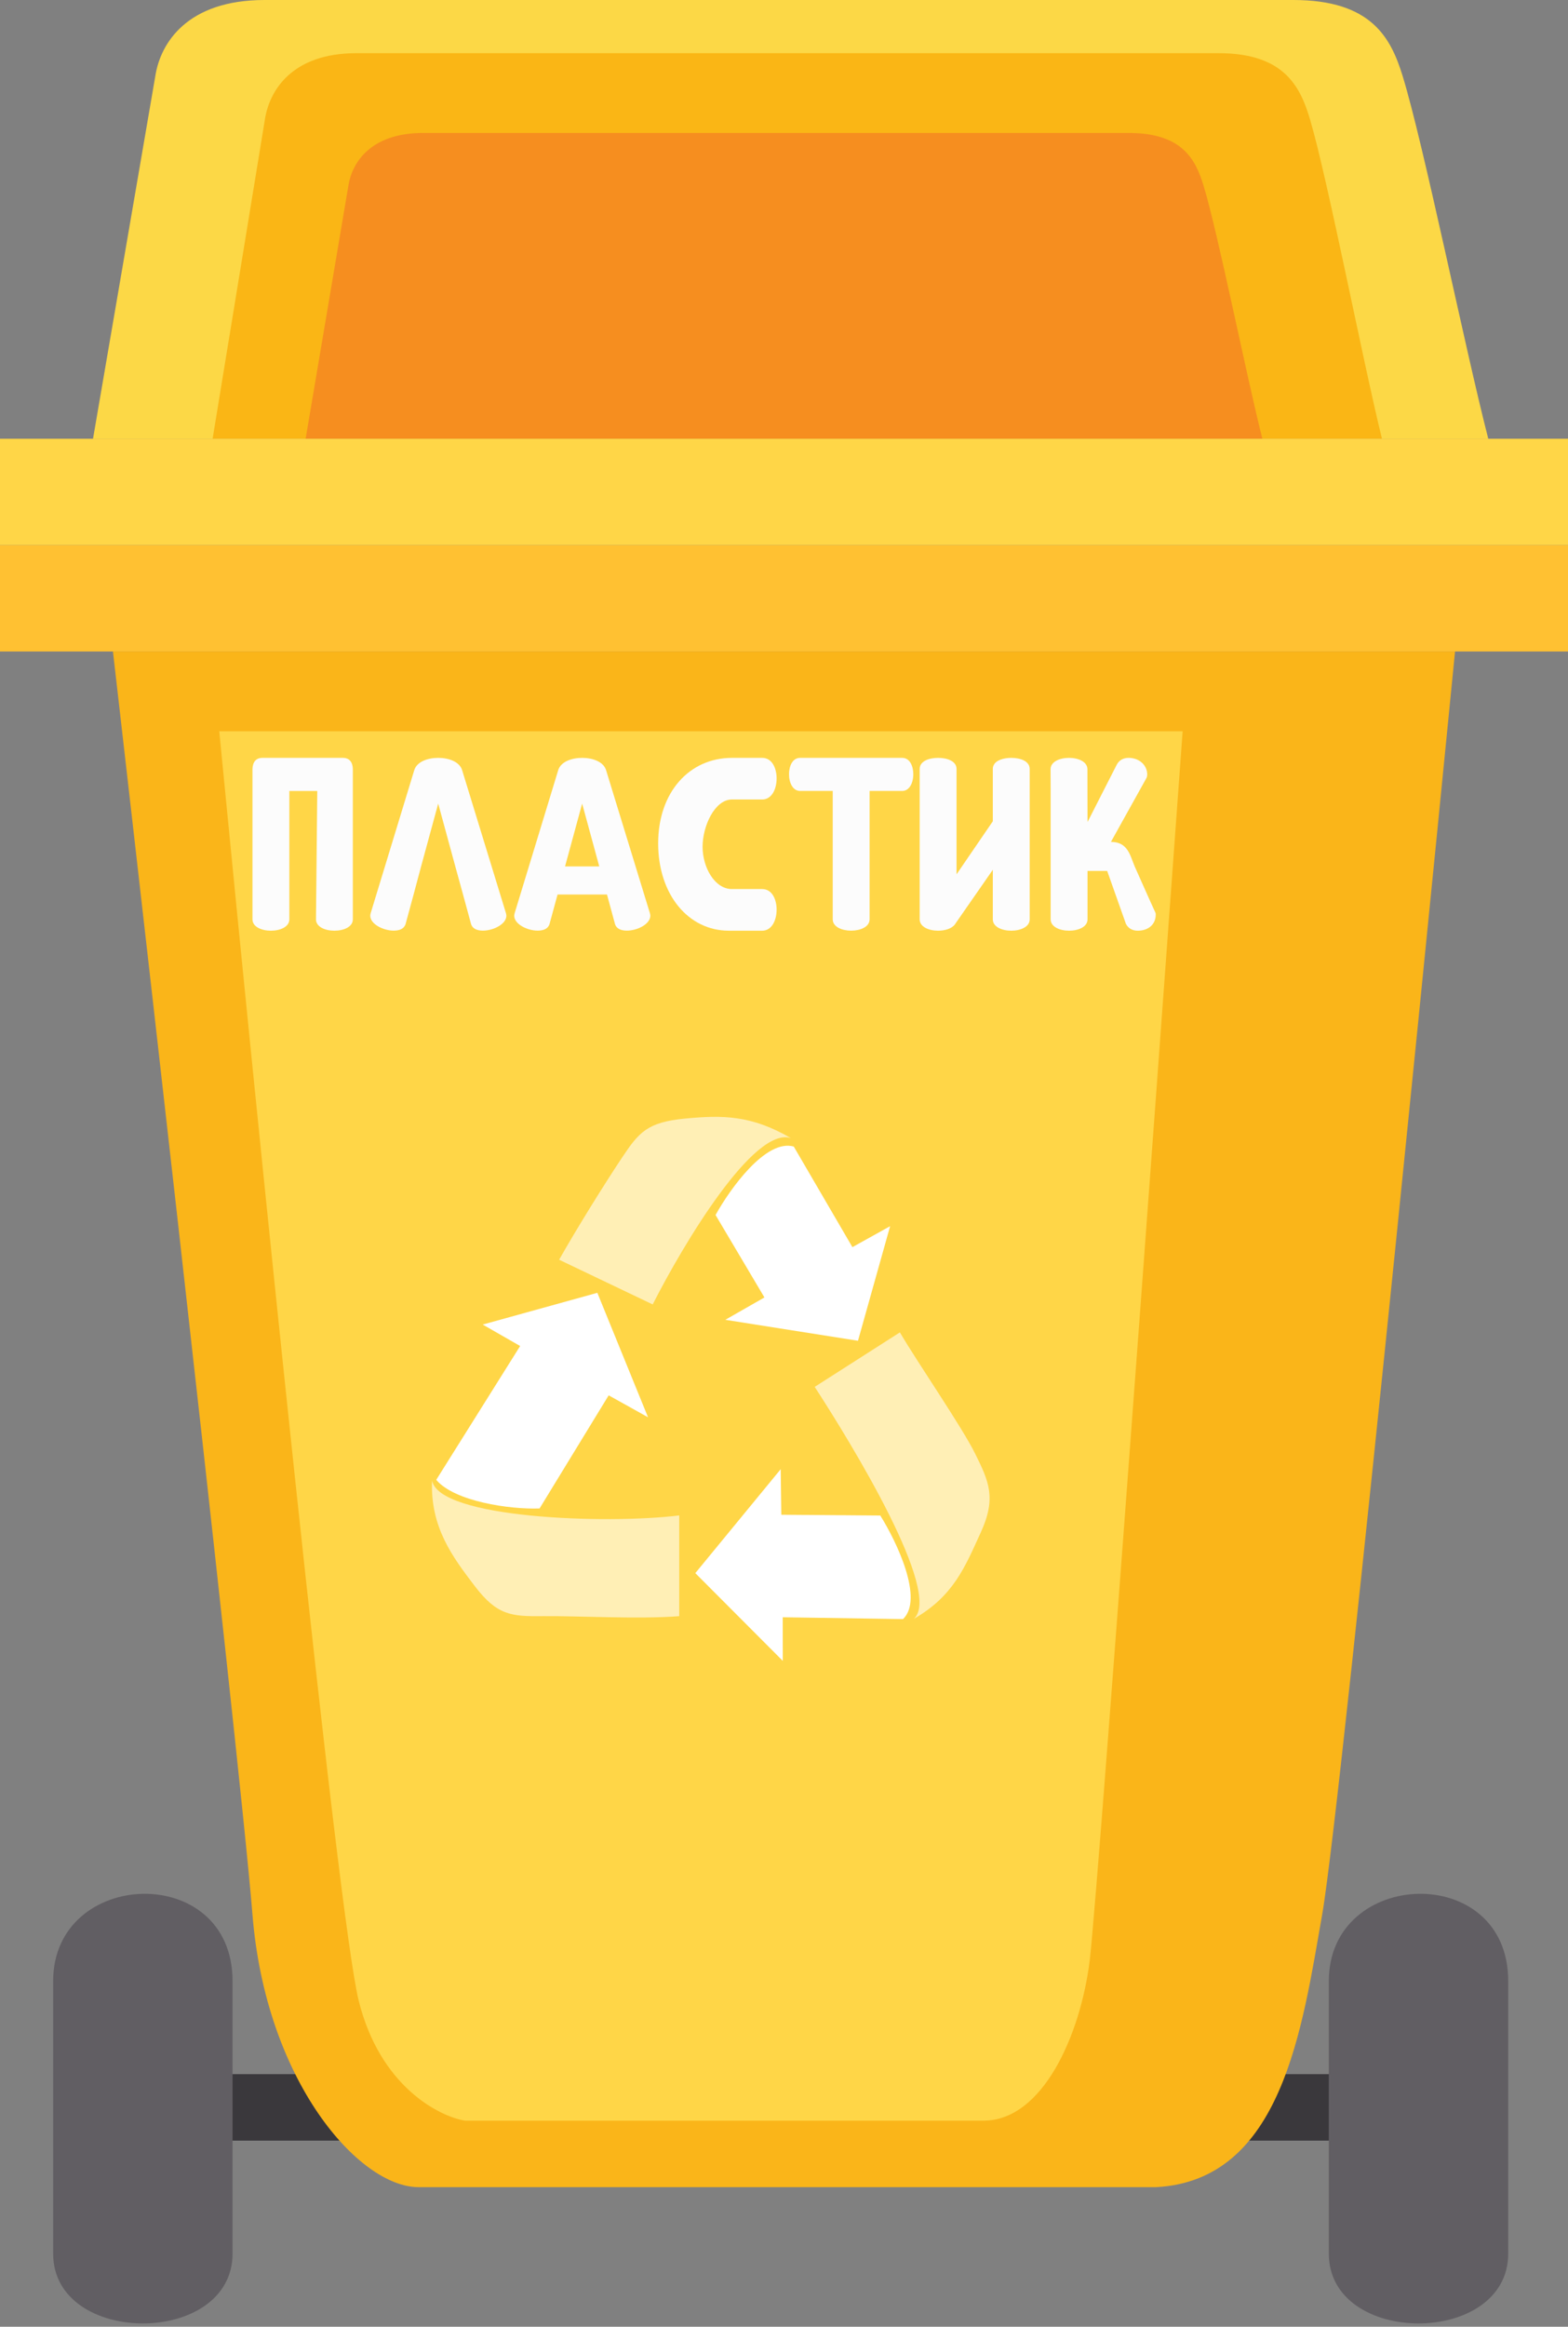 <svg width="118" height="175" viewBox="0 0 118 175" fill="none" xmlns="http://www.w3.org/2000/svg">
<rect x="0" y="0" width="118" height="175" fill="#808080" stroke="none"/>
<path d="M16 156H101V161H16V156Z" fill="#3A383C"/>
<path d="M113.5 149C113.5 140 100 140.5 100 149V159.25V169.5C100 176.5 113.5 176.5 113.5 169.5V149Z" fill="#615E63"/>
<path d="M17.5 149C17.5 140 4 140.5 4 149V159.25V169.5C4 176.5 17.5 176.5 17.5 169.5V149Z" fill="#615E63"/>
<path d="M11.693 5.69L7 33H112C110.24 26.172 107.131 10.81 105.547 5.69C104.668 2.845 103.201 -6.65138e-05 97.335 1.16634e-09H19.905C14.1 1.16634e-09 12.084 3.224 11.693 5.69Z" fill="#FCD846"/>
<path d="M19.933 9L16 33H104C102.525 27 99.92 13.5 98.592 9C97.855 6.5 96.626 4 91.71 4H26.816C21.951 4 20.261 6.833 19.933 9Z" fill="#FAB615"/>
<path d="M26.218 13.966L23 33H95C93.793 28.241 91.662 17.535 90.575 13.966C89.972 11.983 88.966 10 84.944 10H31.849C27.869 10 26.486 12.247 26.218 13.966Z" fill="#F68E1F"/>
<path d="M0 33H118V41H0V33Z" fill="#FFD647"/>
<path d="M0 41H118V49H0V41Z" fill="#FFC132"/>
<path d="M109.5 49H8.5C8.5 49 18 131.5 19 144C20 156.5 27 164.5 31.5 164.5H87C96.5 164 98 152.5 99.5 144C101 135.5 109.5 49 109.5 49Z" fill="#FAB519"/>
<path d="M89 55H16.5C19.333 84.167 25.4 144.1 27 150.5C28.6 156.9 33 159.167 35 159.5H74C78.5 159.5 81.312 153 82 147.5C82.688 142 89 55 89 55Z" fill="#FFD647"/>
<path d="M57.527 97.583L54.584 99.265L64.568 100.841L66.986 92.223L64.148 93.8L59.734 86.233C57.632 85.644 54.935 89.421 53.849 91.383L57.527 97.583Z" fill="white"/>
<path d="M49.118 98.109L42.077 94.746C43.443 92.328 45.545 88.965 46.806 87.074C48.068 85.182 48.698 84.401 51.536 84.131C54.373 83.861 56.531 83.862 59.523 85.602C56.748 84.677 51.431 93.555 49.118 98.109Z" fill="white" fill-opacity="0.6"/>
<path d="M45.806 104.946L48.767 106.595L44.953 97.235L36.327 99.623L39.144 101.236L32.829 111.301C34.195 112.927 38.365 113.538 40.606 113.453L45.806 104.946Z" fill="white"/>
<path d="M51.115 113.978L51.115 121.554C48.131 121.797 43.338 121.524 40.905 121.554C38.473 121.583 37.413 121.503 35.722 119.284C34.031 117.065 32.374 114.852 32.513 111.351C33.038 114.203 45.625 114.655 51.115 113.978Z" fill="white" fill-opacity="0.6"/>
<path d="M58.798 113.927L58.751 110.5L52.326 118.318L58.909 124.918L58.904 121.637L67.957 121.775C69.542 120.263 67.478 115.953 66.247 113.987L58.798 113.927Z" fill="white"/>
<path d="M61.31 104.309L67.721 100.211C69.129 102.604 72.389 107.315 73.395 109.354C74.401 111.393 75.003 112.648 73.816 115.239C72.629 117.831 71.776 120.037 68.771 121.755C70.961 119.817 64.094 108.591 61.31 104.309Z" fill="white" fill-opacity="0.6"/>
<path d="M85.389 65.16C85.389 65.16 86.768 68.263 86.883 68.493C86.998 68.722 86.972 68.724 86.972 68.813C86.972 69.506 86.437 70 85.619 70C85.263 70 84.926 69.858 84.73 69.484L83.321 65.505H81.842V69.146C81.842 69.715 81.149 70 80.455 70C79.762 70 79.068 69.715 79.068 69.146L79.068 59.418L79.061 57.854C79.061 57.285 79.754 57 80.448 57C81.141 57 81.834 57.285 81.834 57.854L81.842 61.827L84.04 57.516C84.236 57.142 84.574 57 84.93 57C85.748 57 86.334 57.56 86.334 58.253C86.334 58.342 86.316 58.467 86.245 58.573L83.603 63.321C84.889 63.321 85.044 64.355 85.389 65.16Z" fill="#FCFCFC"/>
<path d="M69.211 57.836C69.211 57.249 69.904 57 70.598 57C71.291 57 71.985 57.249 71.985 57.836V65.759L74.715 61.769V57.836C74.715 57.73 74.737 57.635 74.778 57.551C74.965 57.167 75.534 57 76.102 57C76.795 57 77.489 57.249 77.489 57.836V69.146C77.489 69.715 76.795 70 76.102 70C75.408 70 74.715 69.715 74.715 69.146V65.417L71.901 69.465C71.89 69.484 71.878 69.503 71.865 69.521C71.637 69.84 71.117 70 70.598 70C69.904 70 69.211 69.715 69.211 69.146V57.836Z" fill="#FCFCFC"/>
<path d="M67.894 57C68.481 57 68.73 57.64 68.73 58.227C68.73 58.902 68.427 59.489 67.894 59.489H65.44V69.144C65.44 69.713 64.747 69.997 64.054 69.997C63.361 69.997 62.667 69.713 62.667 69.144V59.489H60.213C59.68 59.489 59.378 58.903 59.378 58.227C59.378 57.64 59.627 57 60.213 57H67.894Z" fill="#FCFCFC"/>
<path d="M49.53 63.428C49.53 67.296 51.812 70 54.851 70H57.361C58.052 70 58.444 69.263 58.444 68.411C58.444 67.674 58.121 66.868 57.361 66.868L55.082 66.868C53.792 66.868 52.873 65.251 52.873 63.685C52.873 62.12 53.792 60.131 55.082 60.131H57.362C58.053 60.131 58.444 59.395 58.444 58.543C58.444 57.806 58.121 57 57.361 57H55.082C51.904 57 49.53 59.559 49.53 63.428Z" fill="#FCFCFC"/>
<path d="M38.696 68.867C38.696 68.814 38.714 68.744 38.732 68.673L42.011 57.917C42.205 57.3 42.999 57 43.81 57C44.621 57 45.414 57.3 45.608 57.917L48.906 68.673C48.923 68.744 48.941 68.814 48.941 68.867C48.941 69.519 47.936 69.995 47.178 69.995C46.737 69.995 46.384 69.854 46.278 69.484L45.679 67.28H41.958L41.359 69.484C41.253 69.854 40.9 69.995 40.459 69.995C39.702 69.996 38.696 69.519 38.696 68.867ZM45.097 65.164L43.81 60.439L42.523 65.164H45.097Z" fill="#FCFCFC"/>
<path d="M27.863 68.867C27.863 68.814 27.881 68.744 27.898 68.673L31.178 57.917C31.372 57.3 32.166 57 32.977 57C33.788 57 34.581 57.3 34.775 57.917L38.073 68.673C38.09 68.744 38.108 68.814 38.108 68.867C38.108 69.519 37.103 69.995 36.345 69.995C35.904 69.995 35.551 69.854 35.445 69.484L34.846 67.28L34.264 65.164L32.977 60.439L31.69 65.164L31.125 67.28L30.526 69.484C30.42 69.854 30.067 69.995 29.626 69.995C28.869 69.996 27.863 69.519 27.863 68.867Z" fill="#FCFCFC"/>
<path d="M21.774 59.49V69.146C21.774 69.715 21.081 70 20.387 70C19.694 70 19 69.715 19 69.146V59.49V57.898C19 57.673 19.03 57 19.748 57H25.805C26.523 57 26.553 57.673 26.553 57.898V59.49V69.146C26.553 69.715 25.86 70 25.166 70C24.473 70 23.779 69.715 23.779 69.146L23.876 59.49H21.774Z" fill="#FCFCFC"/>
</svg>

